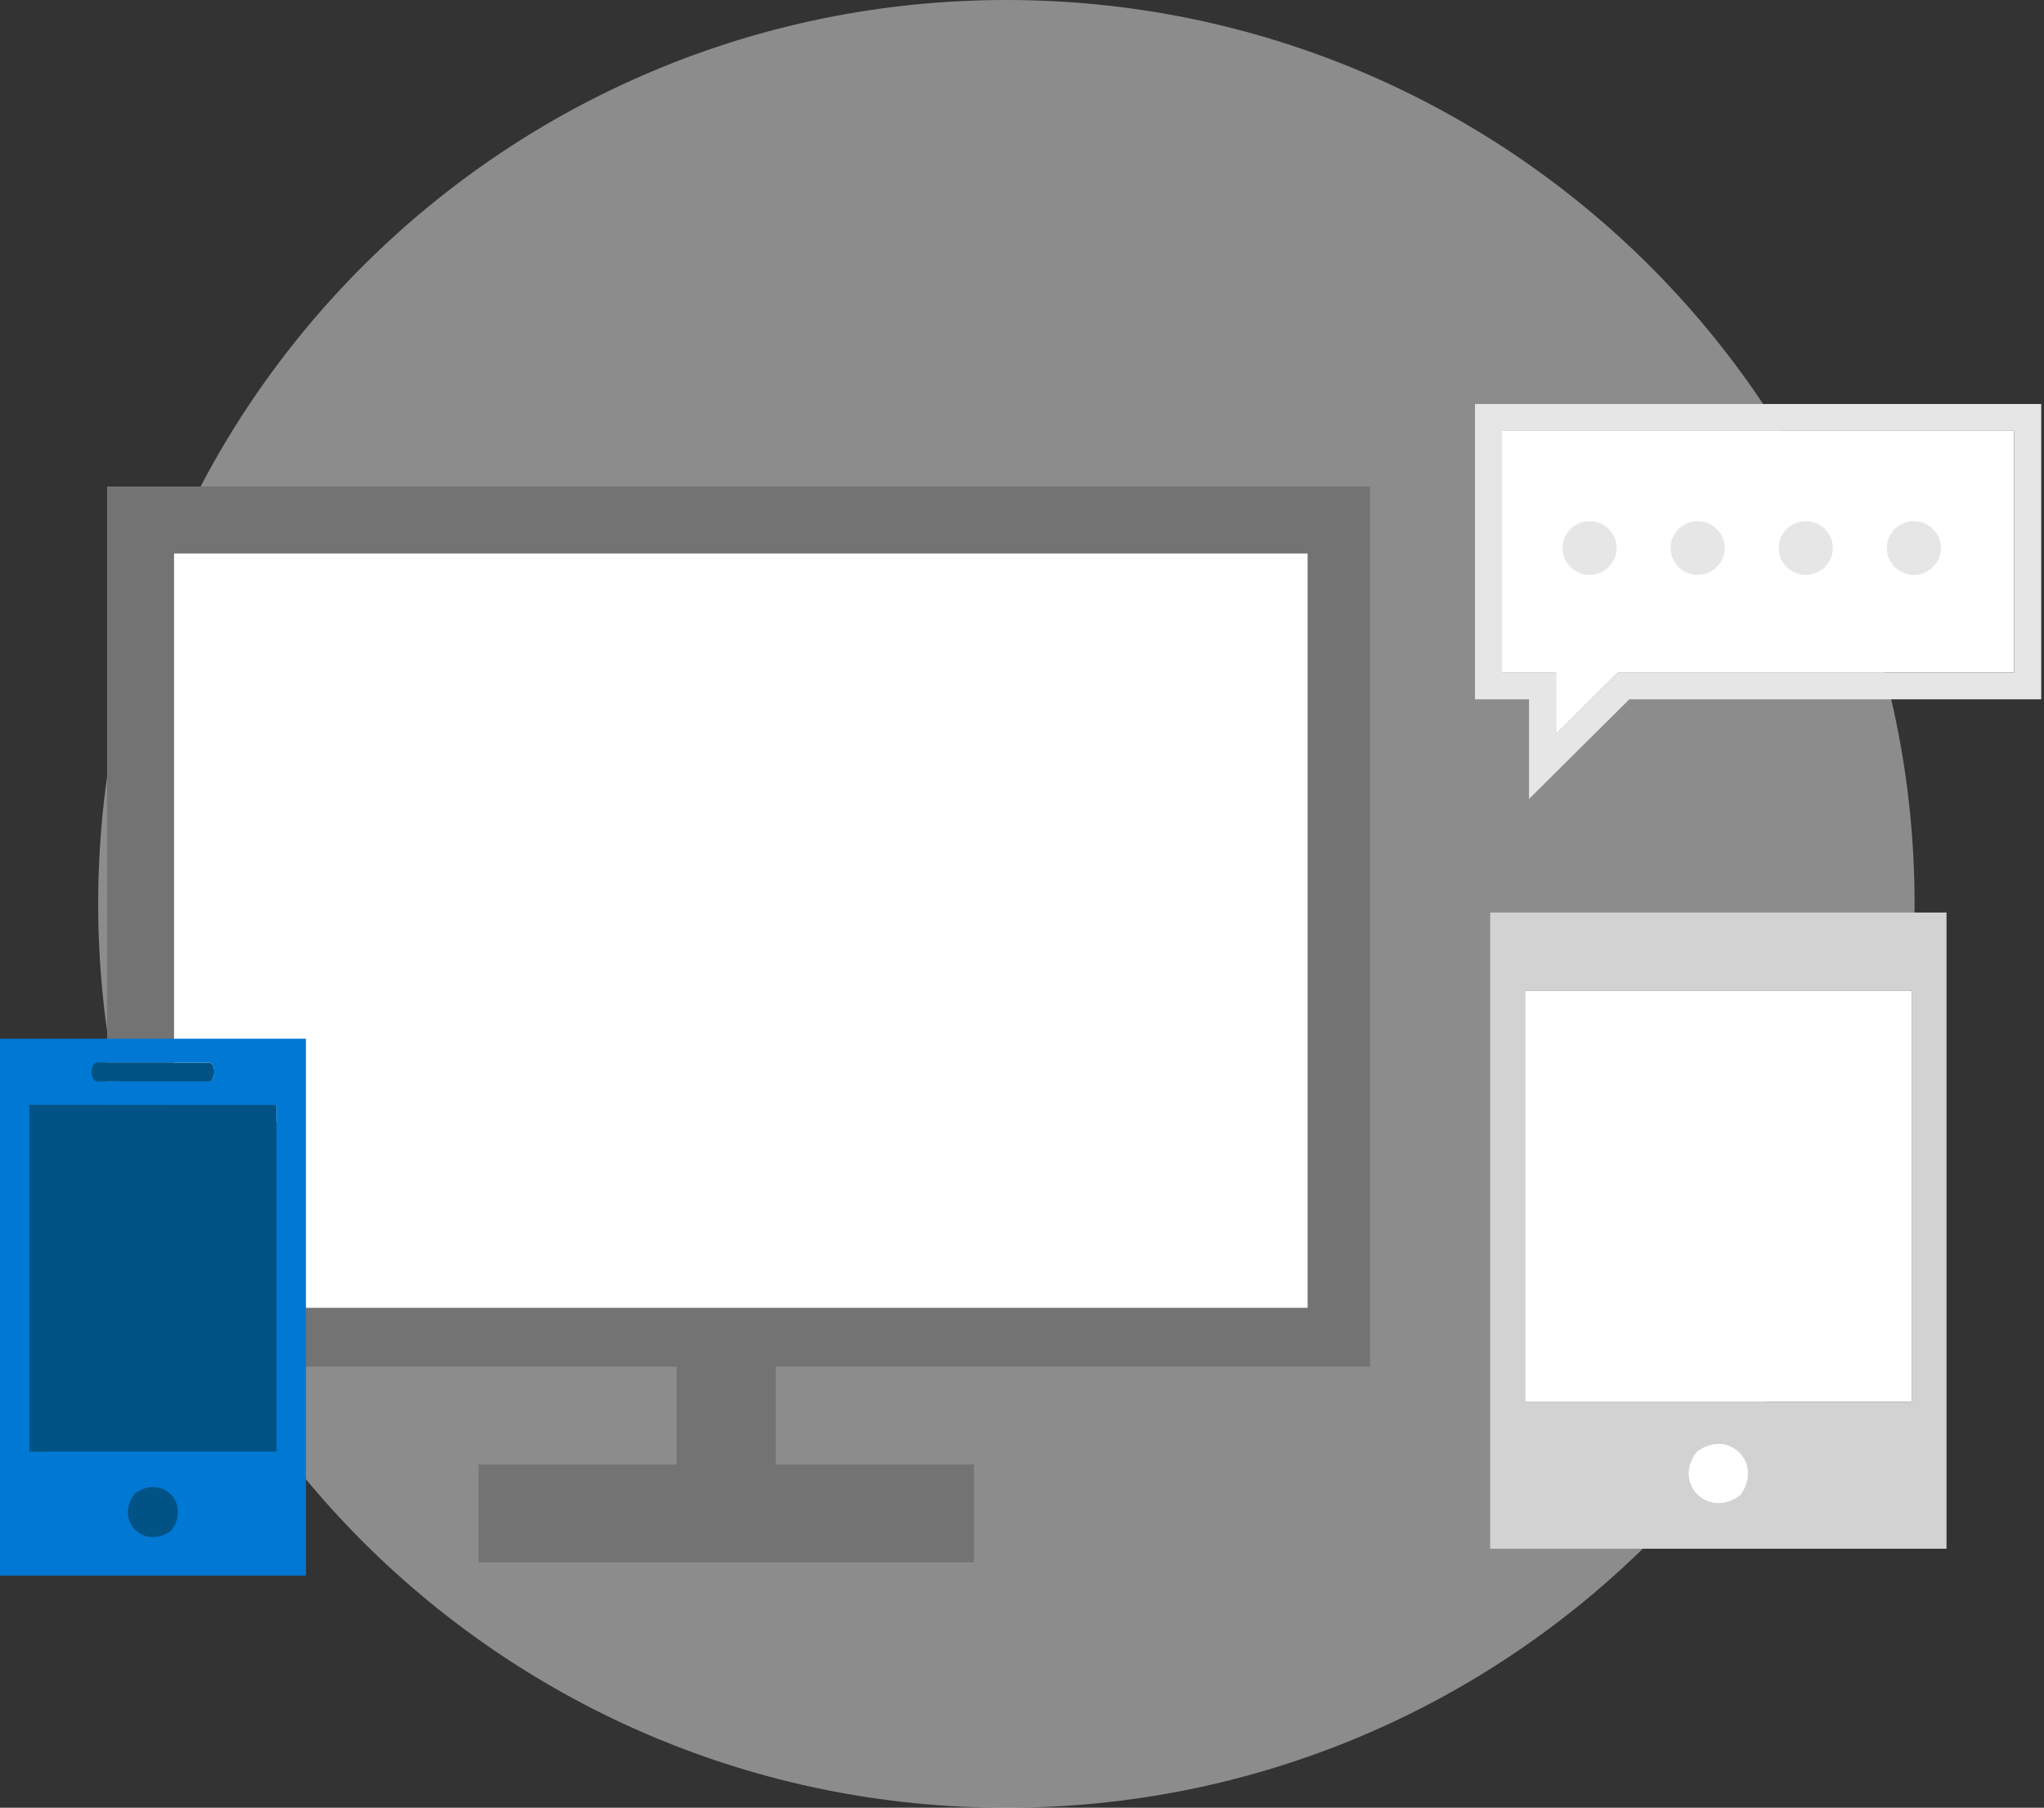 <?xml version="1.0" encoding="UTF-8"?>
<svg width="458px" height="405px" viewBox="0 0 458 405" version="1.1" xmlns="http://www.w3.org/2000/svg" xmlns:xlink="http://www.w3.org/1999/xlink">
    <rect x="0" y="0" width="458" height="405" fill="#333333" stroke="none"/>
    <!-- Generator: Sketch 48.2 (47327) - http://www.bohemiancoding.com/sketch -->
    <title>graphic01_Big</title>
    <desc>Created with Sketch.</desc>
    <defs></defs>
    <g id="icons" stroke="none" stroke-width="1" fill="none" fill-rule="evenodd" transform="translate(-95, -442)">
        <g id="graphic01_Big" transform="translate(95, 442)">
            <path d="M429,202.501 C429,314.338 337.889,405 225.5,405 C113.109,405 22,314.338 22,202.501 C22,90.662 113.109,0 225.5,0 C337.889,0 429,90.662 429,202.501" id="Fill-1" fill-opacity="0.5" fill="#E6E6E6"></path>
            <path d="M24,109 L24,306.181 L151.628,306.181 L151.628,328.096 L107.236,328.096 L107.236,350 L218.217,350 L218.217,328.096 L173.824,328.096 L173.824,306.181 L307,306.181 L307,109 L24,109 Z M46.196,284.278 L284.804,284.278 L284.804,130.915 L46.196,130.915 L46.196,284.278 Z" id="Fill-3" fill="#737373"></path>
            <polygon id="Fill-4" fill="#FFFFFF" points="39 293 293 293 293 124 39 124"></polygon>
            <g id="Group-34" transform="translate(0, 90)">
                <path d="M66.397,239.088 L11.032,239.088 L11.032,161.385 L51.295,161.385 L66.397,161.385 L66.397,239.088 Z M42.842,256.769 C36.687,261.315 29.993,254.352 34.673,248.504 C40.641,244.04 47.37,250.686 42.842,256.769 Z M26.135,151.939 L51.295,151.939 C51.92,151.939 52.462,152.85 52.462,154.011 C52.462,155.212 51.92,156.124 51.295,156.124 L26.135,156.124 C25.509,156.124 25.01,155.212 25.01,154.011 C25.01,152.85 25.509,151.939 26.135,151.939 Z" id="Fill-5" fill="#025385"></path>
                <polygon id="Fill-7" fill="#025385" points="61.957 157.513 61.957 235.215 6.592 235.215 6.592 157.513 46.854 157.513"></polygon>
                <path d="M46.854,148.065 C47.48,148.065 48.022,148.977 48.022,150.137 C48.022,151.339 47.48,152.25 46.854,152.25 L21.696,152.25 C21.07,152.25 20.569,151.339 20.569,150.137 C20.569,148.977 21.07,148.065 21.696,148.065 L46.854,148.065 Z" id="Fill-9" fill="#025385"></path>
                <path d="M30.232,244.63 C36.203,240.166 42.93,246.814 38.401,252.895 C32.247,257.441 25.552,250.479 30.232,244.63" id="Fill-11" fill="#025385"></path>
                <path d="M61.957,235.214 L6.592,235.214 L6.592,157.512 L46.854,157.512 L61.957,157.512 L61.957,235.214 Z M38.402,252.896 C32.248,257.441 25.553,250.479 30.233,244.631 C36.202,240.167 42.93,246.813 38.402,252.896 Z M21.696,148.065 L46.854,148.065 C47.48,148.065 48.022,148.977 48.022,150.137 C48.022,151.339 47.48,152.248 46.854,152.248 L21.696,152.248 C21.069,152.248 20.568,151.339 20.568,150.137 C20.568,148.977 21.069,148.065 21.696,148.065 Z M68.538,142.718 L46.854,142.718 L0.053,142.718 C0.024,142.718 0.001,142.743 0.001,142.772 L0.001,262.968 C0.001,262.975 0.005,262.98 0.012,262.98 L68.538,262.98 C68.545,262.98 68.55,262.975 68.55,262.968 L68.55,157.512 L68.55,142.731 C68.55,142.724 68.545,142.718 68.538,142.718 Z" id="Fill-13" fill="#0078D4"></path>
                <polygon id="Fill-15" fill="#FFFFFF" points="428.339 131.966 428.339 224.057 341.722 224.057 341.722 131.966 389.44 131.966"></polygon>
                <path d="M341.722,224.056 L428.339,224.056 L428.339,131.965 L389.431,131.965 L341.722,131.965 L341.722,224.056 Z M333.966,114.434 L389.431,114.434 L436.136,114.434 C436.136,114.434 436.157,114.434 436.157,114.454 L436.157,131.965 L436.157,256.954 L436.136,256.973 L333.925,256.973 L333.903,256.954 L333.903,114.497 C333.903,114.454 333.944,114.434 333.966,114.434 Z" id="Fill-17" fill="#D2D2D2"></path>
                <path d="M380.239,235.218 C387.315,229.926 395.289,237.805 389.922,245.014 C382.628,250.401 374.693,242.148 380.239,235.218" id="Fill-19" fill="#FFFFFF"></path>
                <g id="Group-25" transform="translate(330.139, 0)">
                    <polygon id="Fill-21" fill="#FFFFFF" points="6.405 60.67 6.405 6.524 121.176 6.524 121.176 60.67 32.383 60.67 18.517 74.442 18.517 60.67"></polygon>
                    <path d="M0.358,66.676 L0.358,0.519 L127.241,0.519 L127.241,66.676 L34.941,66.676 L12.47,88.997 L12.47,66.676 L0.358,66.676 Z M121.176,6.524 L6.405,6.524 L6.405,60.67 L18.518,60.67 L18.518,74.442 L32.383,60.67 L121.176,60.67 L121.176,6.524 Z" id="Fill-23" fill="#E6E6E6"></path>
                </g>
                <path d="M356.175,38.79 C355.323,38.79 354.534,38.634 353.81,38.319 C353.085,38.008 352.446,37.576 351.894,37.029 C351.343,36.48 350.908,35.846 350.593,35.124 C350.276,34.404 350.119,33.621 350.119,32.775 C350.119,31.929 350.276,31.145 350.593,30.424 C350.908,29.706 351.343,29.072 351.894,28.523 C352.446,27.973 353.085,27.543 353.81,27.229 C354.534,26.916 355.323,26.76 356.175,26.76 C357.027,26.76 357.816,26.916 358.54,27.229 C359.266,27.543 359.905,27.973 360.458,28.523 C361.009,29.072 361.442,29.706 361.757,30.424 C362.074,31.145 362.231,31.929 362.231,32.775 C362.231,33.621 362.074,34.404 361.757,35.124 C361.442,35.846 361.009,36.48 360.458,37.029 C359.905,37.576 359.266,38.008 358.54,38.319 C357.816,38.634 357.027,38.79 356.175,38.79" id="Fill-26" fill="#E6E6E6"></path>
                <path d="M380.399,38.79 C379.548,38.79 378.759,38.634 378.032,38.319 C377.309,38.008 376.671,37.576 376.118,37.029 C375.567,36.48 375.132,35.846 374.817,35.124 C374.501,34.404 374.343,33.621 374.343,32.775 C374.343,31.929 374.501,31.145 374.817,30.424 C375.132,29.706 375.567,29.072 376.118,28.523 C376.671,27.973 377.309,27.543 378.032,27.229 C378.759,26.916 379.548,26.76 380.399,26.76 C381.251,26.76 382.04,26.916 382.764,27.229 C383.491,27.543 384.129,27.973 384.682,28.523 C385.233,29.072 385.666,29.706 385.981,30.424 C386.298,31.145 386.455,31.929 386.455,32.775 C386.455,33.621 386.298,34.404 385.981,35.124 C385.666,35.846 385.233,36.48 384.682,37.029 C384.129,37.576 383.491,38.008 382.764,38.319 C382.04,38.634 381.251,38.79 380.399,38.79" id="Fill-28" fill="#E6E6E6"></path>
                <path d="M404.624,38.79 C403.772,38.79 402.983,38.634 402.257,38.319 C401.534,38.008 400.895,37.576 400.342,37.029 C399.791,36.48 399.357,35.846 399.042,35.124 C398.725,34.404 398.568,33.621 398.568,32.775 C398.568,31.929 398.725,31.145 399.042,30.424 C399.357,29.706 399.791,29.072 400.342,28.523 C400.895,27.973 401.534,27.543 402.257,27.229 C402.983,26.916 403.772,26.76 404.624,26.76 C405.475,26.76 406.264,26.916 406.989,27.229 C407.715,27.543 408.354,27.973 408.907,28.523 C409.458,29.072 409.891,29.706 410.206,30.424 C410.522,31.145 410.68,31.929 410.68,32.775 C410.68,33.621 410.522,34.404 410.206,35.124 C409.891,35.846 409.458,36.48 408.907,37.029 C408.354,37.576 407.715,38.008 406.989,38.319 C406.264,38.634 405.475,38.79 404.624,38.79" id="Fill-30" fill="#E6E6E6"></path>
                <path d="M428.848,38.79 C427.995,38.79 427.207,38.634 426.481,38.319 C425.758,38.008 425.12,37.576 424.567,37.029 C424.016,36.48 423.581,35.846 423.266,35.124 C422.949,34.404 422.792,33.621 422.792,32.775 C422.792,31.929 422.949,31.145 423.266,30.424 C423.581,29.706 424.016,29.072 424.567,28.523 C425.12,27.973 425.758,27.543 426.481,27.229 C427.207,26.916 427.995,26.76 428.848,26.76 C429.7,26.76 430.489,26.916 431.213,27.229 C431.94,27.543 432.578,27.973 433.129,28.523 C433.682,29.072 434.115,29.706 434.43,30.424 C434.747,31.145 434.904,31.929 434.904,32.775 C434.904,33.621 434.747,34.404 434.43,35.124 C434.115,35.846 433.682,36.48 433.129,37.029 C432.578,37.576 431.94,38.008 431.213,38.319 C430.489,38.634 429.7,38.79 428.848,38.79" id="Fill-32" fill="#E6E6E6"></path>
            </g>
        </g>
    </g>
</svg>